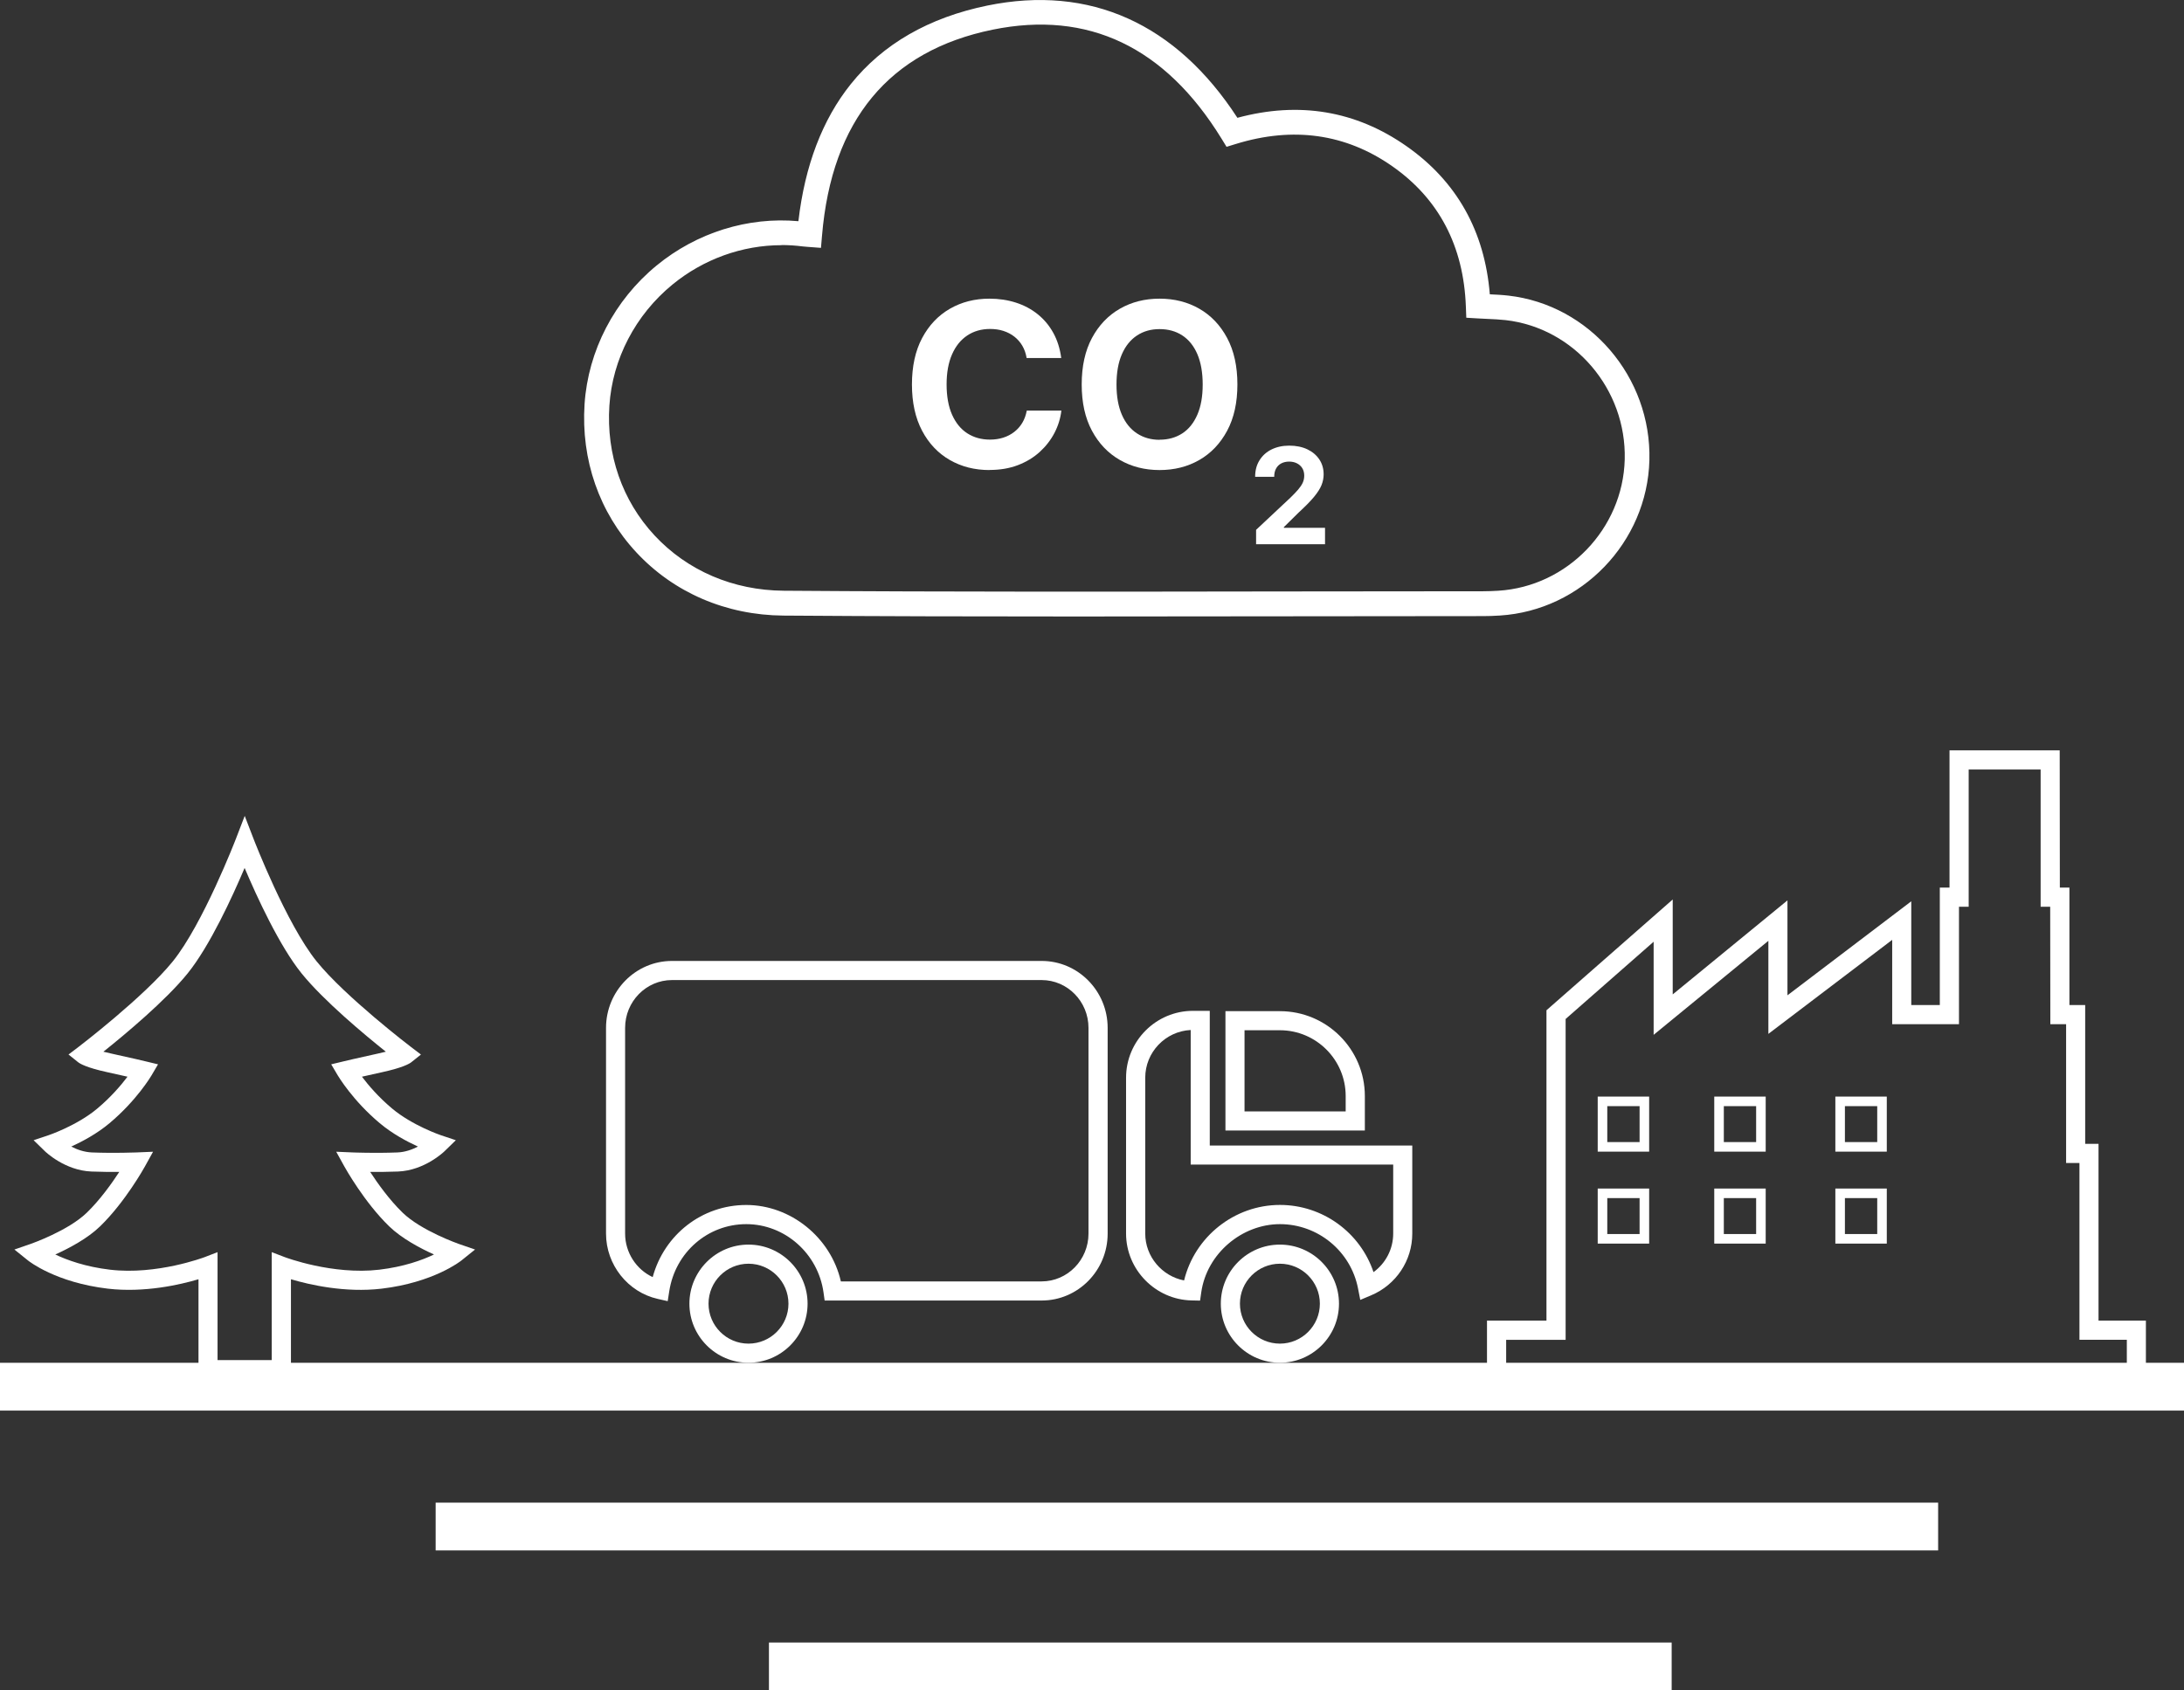 <?xml version="1.0" encoding="UTF-8"?>
<svg id="Layer_2" xmlns="http://www.w3.org/2000/svg" viewBox="0 0 456.85 353.67">
  <rect x="0" y="0" width="456.85" height="353.67" fill="#333333" stroke="none"/>
  <defs>
    <style>
      .cls-1 {
        fill: #fff;
      }
    </style>
  </defs>
  <g id="EC3">
    <path class="cls-1" d="M225.13,128.99c-20.38,0-40.91-.04-61.25-.19-12-.09-22.93-4.79-30.79-13.25-7.74-8.33-11.57-19.34-10.81-31,.74-11.17,6.23-21.74,15.07-29,8.39-6.89,19.12-10.23,29.66-9.27,1.35-11.63,5.02-21.27,10.95-28.67,6.73-8.41,16.35-13.94,28.59-16.45,21.42-4.38,39.46,3.74,52.29,23.49,12.88-3.48,24.77-1.49,35.35,5.92,10.52,7.36,16.38,17.79,17.45,31.01,1.27.06,2.57.12,3.87.27,17.01,1.93,29.97,17.06,29.51,34.45-.45,17.15-14.19,31.42-31.28,32.49-1.26.08-2.4.12-3.5.12-13.96,0-27.92.02-41.87.04-14.26.02-28.72.04-43.25.04ZM163.46,51.3c-8.17,0-16.29,2.9-22.81,8.25-7.74,6.35-12.54,15.58-13.18,25.33-.67,10.23,2.68,19.86,9.43,27.13,6.88,7.4,16.47,11.51,27.03,11.59,34.81.26,70.21.2,104.45.15,13.96-.02,27.92-.04,41.88-.04.99,0,2.03-.04,3.18-.11,14.43-.9,26.04-12.96,26.42-27.45.39-14.72-10.55-27.53-24.91-29.17-1.26-.14-2.54-.2-3.9-.26-.66-.03-1.32-.06-1.98-.1l-2.35-.14-.09-2.35c-.47-12.65-5.64-22.52-15.38-29.34-9.72-6.81-20.75-8.37-32.76-4.66l-1.92.59-1.05-1.71c-11.81-19.21-27.92-26.88-47.89-22.8-21.64,4.43-33.65,18.92-35.68,43.09l-.22,2.56-2.8-.21c-.28-.02-.63-.04-1.01-.09-1.48-.19-2.96-.29-4.44-.29Z"/>
    <rect class="cls-1" y="285.14" width="456.85" height="10"/>
    <rect class="cls-1" x="91.13" y="314.4" width="314.29" height="10"/>
    <rect class="cls-1" x="160.85" y="343.67" width="188.83" height="10"/>
    <g>
      <path class="cls-1" d="M206.98,98.35c-3.09,0-5.86-.7-8.31-2.11s-4.38-3.45-5.79-6.12-2.12-5.9-2.12-9.68.71-7.04,2.13-9.71,3.36-4.72,5.81-6.13,5.21-2.11,8.27-2.11c1.98,0,3.83.28,5.54.83s3.23,1.36,4.56,2.43,2.41,2.36,3.26,3.9,1.4,3.29,1.66,5.26h-7.24c-.16-.97-.46-1.82-.9-2.57s-1-1.38-1.66-1.9-1.43-.92-2.29-1.2-1.79-.41-2.79-.41c-1.81,0-3.4.45-4.77,1.36s-2.43,2.22-3.19,3.95-1.14,3.82-1.14,6.29.38,4.63,1.15,6.35,1.83,3.02,3.19,3.89,2.94,1.31,4.73,1.31c1,0,1.93-.14,2.78-.41s1.62-.67,2.3-1.2,1.24-1.16,1.69-1.91.75-1.6.93-2.55h7.24c-.19,1.62-.67,3.18-1.44,4.66s-1.8,2.81-3.08,3.98-2.8,2.09-4.57,2.77-3.75,1.01-5.95,1.01Z"/>
      <path class="cls-1" d="M242.56,98.35c-3.08,0-5.85-.7-8.31-2.11s-4.41-3.45-5.84-6.12-2.14-5.9-2.14-9.68.71-7.04,2.14-9.71,3.38-4.72,5.84-6.13,5.23-2.11,8.31-2.11,5.87.7,8.32,2.11,4.39,3.45,5.82,6.13,2.14,5.92,2.14,9.71-.71,7.01-2.14,9.68-3.37,4.71-5.82,6.12-5.23,2.11-8.32,2.11ZM242.56,92c1.81,0,3.39-.44,4.75-1.32s2.4-2.19,3.15-3.91,1.12-3.83,1.12-6.32-.38-4.64-1.12-6.36-1.8-3.03-3.15-3.91-2.93-1.32-4.75-1.32-3.38.45-4.73,1.34-2.41,2.2-3.16,3.93-1.12,3.84-1.12,6.34.38,4.59,1.12,6.3,1.8,3.02,3.16,3.91,2.94,1.34,4.73,1.34Z"/>
      <path class="cls-1" d="M262.75,113.87v-3.01l7.21-6.76c.62-.6,1.14-1.15,1.56-1.63.42-.49.75-.97.97-1.43.22-.47.33-.98.33-1.52,0-.61-.14-1.13-.41-1.57-.27-.44-.65-.77-1.12-1.01s-1.02-.36-1.63-.36-1.18.13-1.65.38-.84.62-1.09,1.09c-.26.47-.38,1.04-.38,1.71h-3.99c0-1.32.3-2.47.91-3.45.61-.98,1.45-1.74,2.52-2.27,1.08-.53,2.31-.8,3.72-.8s2.7.26,3.77.77c1.07.51,1.91,1.22,2.51,2.12s.9,1.94.9,3.12c0,.76-.15,1.5-.44,2.24-.3.74-.82,1.56-1.58,2.48s-1.84,2.01-3.23,3.29l-3.07,3.03v.15h8.61v3.43h-14.4Z"/>
    </g>
  </g>
  <g id="Layer_4">
    <path class="cls-1" d="M60.85,288.57h-19.33v-20.91c-3.87,1.15-11.34,2.86-18.96,1.97-10.86-1.28-16.5-5.73-16.73-5.92l-2.82-2.27,3.42-1.18c.08-.03,7.84-2.74,11.75-6.55,2.76-2.68,5.19-6.09,6.77-8.51-1.66.02-3.71,0-5.83-.08-5.53-.22-9.57-4.09-9.74-4.26l-2.35-2.29,3.11-1.04c.06-.02,5.99-2.03,10.23-5.6,2.85-2.39,4.98-4.9,6.3-6.65-1.13-.26-2.55-.58-4.21-.94-4.34-.94-5.73-1.78-6.13-2.1l-2-1.6,2.04-1.55c.14-.1,13.79-10.54,19.77-17.93,6.3-7.8,13.11-25.41,13.18-25.59l1.87-4.86,1.87,4.86c.07.18,6.87,17.79,13.18,25.59,5.98,7.4,19.63,17.83,19.77,17.93l2.04,1.55-2,1.6c-.39.32-1.78,1.15-6.13,2.1-1.65.36-3.08.68-4.21.94,1.32,1.75,3.45,4.26,6.3,6.65,4.25,3.57,10.17,5.58,10.23,5.6l3.11,1.04-2.35,2.29c-.17.17-4.21,4.04-9.74,4.26-2.12.08-4.18.1-5.83.08,1.58,2.42,4.01,5.83,6.77,8.51h0c3.92,3.81,11.68,6.52,11.75,6.55l3.42,1.18-2.82,2.27c-.23.19-5.87,4.63-16.73,5.92-7.62.9-15.09-.82-18.96-1.97v20.91ZM45.51,284.57h11.33v-22.58l2.72,1.04c.1.04,10.01,3.78,19.78,2.63,5.15-.61,8.98-2,11.44-3.18-2.88-1.3-6.75-3.35-9.38-5.9h0c-5.22-5.07-9.18-12.19-9.35-12.49l-1.72-3.11,3.56.15s4.53.18,9.21,0c1.64-.06,3.14-.61,4.33-1.23-2.32-1.06-5.39-2.7-8-4.9-5.64-4.73-8.64-9.77-8.77-9.98l-1.38-2.33,2.63-.63s2.82-.68,7.14-1.62c.63-.14,1.18-.27,1.66-.39-4.46-3.56-13-10.67-17.61-16.37-4.67-5.78-9.4-16.11-11.93-22.08-2.53,5.97-7.26,16.3-11.93,22.08-4.61,5.7-13.15,12.81-17.61,16.37.48.12,1.03.26,1.66.39,4.33.94,7.12,1.61,7.14,1.62l2.63.63-1.37,2.33c-.12.21-3.13,5.25-8.77,9.98-2.61,2.2-5.69,3.84-8.01,4.9,1.19.62,2.69,1.16,4.34,1.23,4.68.18,9.17,0,9.21,0l3.56-.15-1.72,3.11c-.17.3-4.13,7.42-9.35,12.49-2.62,2.55-6.5,4.6-9.38,5.9,2.46,1.17,6.29,2.57,11.44,3.18,9.81,1.16,19.68-2.59,19.78-2.62l2.72-1.05v22.59Z"/>
    <g>
      <path class="cls-1" d="M156.57,285.13c-6.82,0-12.36-5.55-12.36-12.36s5.55-12.36,12.36-12.36,12.36,5.55,12.36,12.36-5.54,12.36-12.36,12.36ZM156.57,264.41c-4.61,0-8.36,3.75-8.36,8.36s3.75,8.36,8.36,8.36,8.36-3.75,8.36-8.36-3.75-8.36-8.36-8.36Z"/>
      <path class="cls-1" d="M267.73,285.13c-6.82,0-12.36-5.55-12.36-12.36s5.54-12.36,12.36-12.36,12.36,5.55,12.36,12.36-5.55,12.36-12.36,12.36ZM267.73,264.41c-4.61,0-8.36,3.75-8.36,8.36s3.75,8.36,8.36,8.36,8.36-3.75,8.36-8.36-3.75-8.36-8.36-8.36Z"/>
      <path class="cls-1" d="M139.66,272.24l-2.08-.47c-6.27-1.42-10.81-7.16-10.81-13.66v-43.05c0-7.72,6.19-14,13.8-14h77.33c7.61,0,13.8,6.28,13.8,14v43.05c0,7.72-6.19,14-13.8,14h-45.4l-.24-1.72c-1.15-8.13-8.09-14.26-16.15-14.26s-14.83,5.89-16.11,14l-.33,2.11ZM175.89,268.11h42c5.4,0,9.8-4.49,9.8-10v-43.05c0-5.51-4.39-10-9.8-10h-77.33c-5.4,0-9.8,4.49-9.8,10v43.05c0,3.95,2.33,7.5,5.77,9.1,2.41-8.87,10.31-15.09,19.57-15.09s17.68,6.76,19.79,15.98Z"/>
      <path class="cls-1" d="M285.49,236.54h-29.15v-24.97h11.4c9.79,0,17.76,7.97,17.76,17.76v7.22ZM260.34,232.54h21.15v-3.22c0-7.58-6.17-13.76-13.76-13.76h-7.4v16.97Z"/>
      <path class="cls-1" d="M251.02,272.13l-1.77-.04c-7.55-.16-13.7-6.44-13.7-13.99v-32.6c0-7.72,6.28-14,14-14h3.51v28.18h42.36v18.43c0,5.65-3.39,10.72-8.62,12.92l-2.26.95-.47-2.41c-1.52-7.79-8.39-13.44-16.33-13.44s-15.29,6.13-16.46,14.26l-.25,1.75ZM249.07,215.51c-5.29.26-9.51,4.64-9.51,9.99v32.6c0,4.83,3.52,8.92,8.13,9.81,2.21-9.13,10.51-15.8,20.05-15.8,8.94,0,16.79,5.77,19.57,14.06,2.56-1.86,4.12-4.84,4.12-8.08v-14.43h-42.36v-28.17Z"/>
    </g>
    <path class="cls-1" d="M448.89,289.46h-137.84v-13.14h12.44v-64.94l26.41-23.18v19.86l24-19.67v19.86l25.9-19.67v21.7h5.97v-24.57h2.03v-28.71h23.05l.03,28.71h2v24.57h3.3v29.05h2.79v36.98h9.91v13.14ZM315.05,285.46h129.84v-5.14h-9.91v-36.98h-2.79v-29.05h-3.3l-.03-24.57h-2v-28.71h-15.05v28.71h-2.03v24.57h-13.97v-17.64l-25.9,19.67v-19.47l-24,19.67v-19.48l-18.41,16.16v67.13h-12.44v5.14Z"/>
    <path class="cls-1" d="M344.97,240.96h-10.76v-11.52h10.76v11.52ZM336.21,238.96h6.76v-7.52h-6.76v7.52Z"/>
    <path class="cls-1" d="M344.97,260.2h-10.76v-11.52h10.76v11.52ZM336.21,258.2h6.76v-7.52h-6.76v7.52Z"/>
    <path class="cls-1" d="M369.35,240.96h-10.76v-11.52h10.76v11.52ZM360.59,238.96h6.76v-7.52h-6.76v7.52Z"/>
    <path class="cls-1" d="M369.35,260.2h-10.76v-11.52h10.76v11.52ZM360.59,258.2h6.76v-7.52h-6.76v7.52Z"/>
    <path class="cls-1" d="M394.68,240.96h-10.76v-11.52h10.76v11.52ZM385.92,238.96h6.76v-7.52h-6.76v7.52Z"/>
    <path class="cls-1" d="M394.68,260.2h-10.76v-11.52h10.76v11.52ZM385.92,258.2h6.76v-7.52h-6.76v7.52Z"/>
  </g>
</svg>